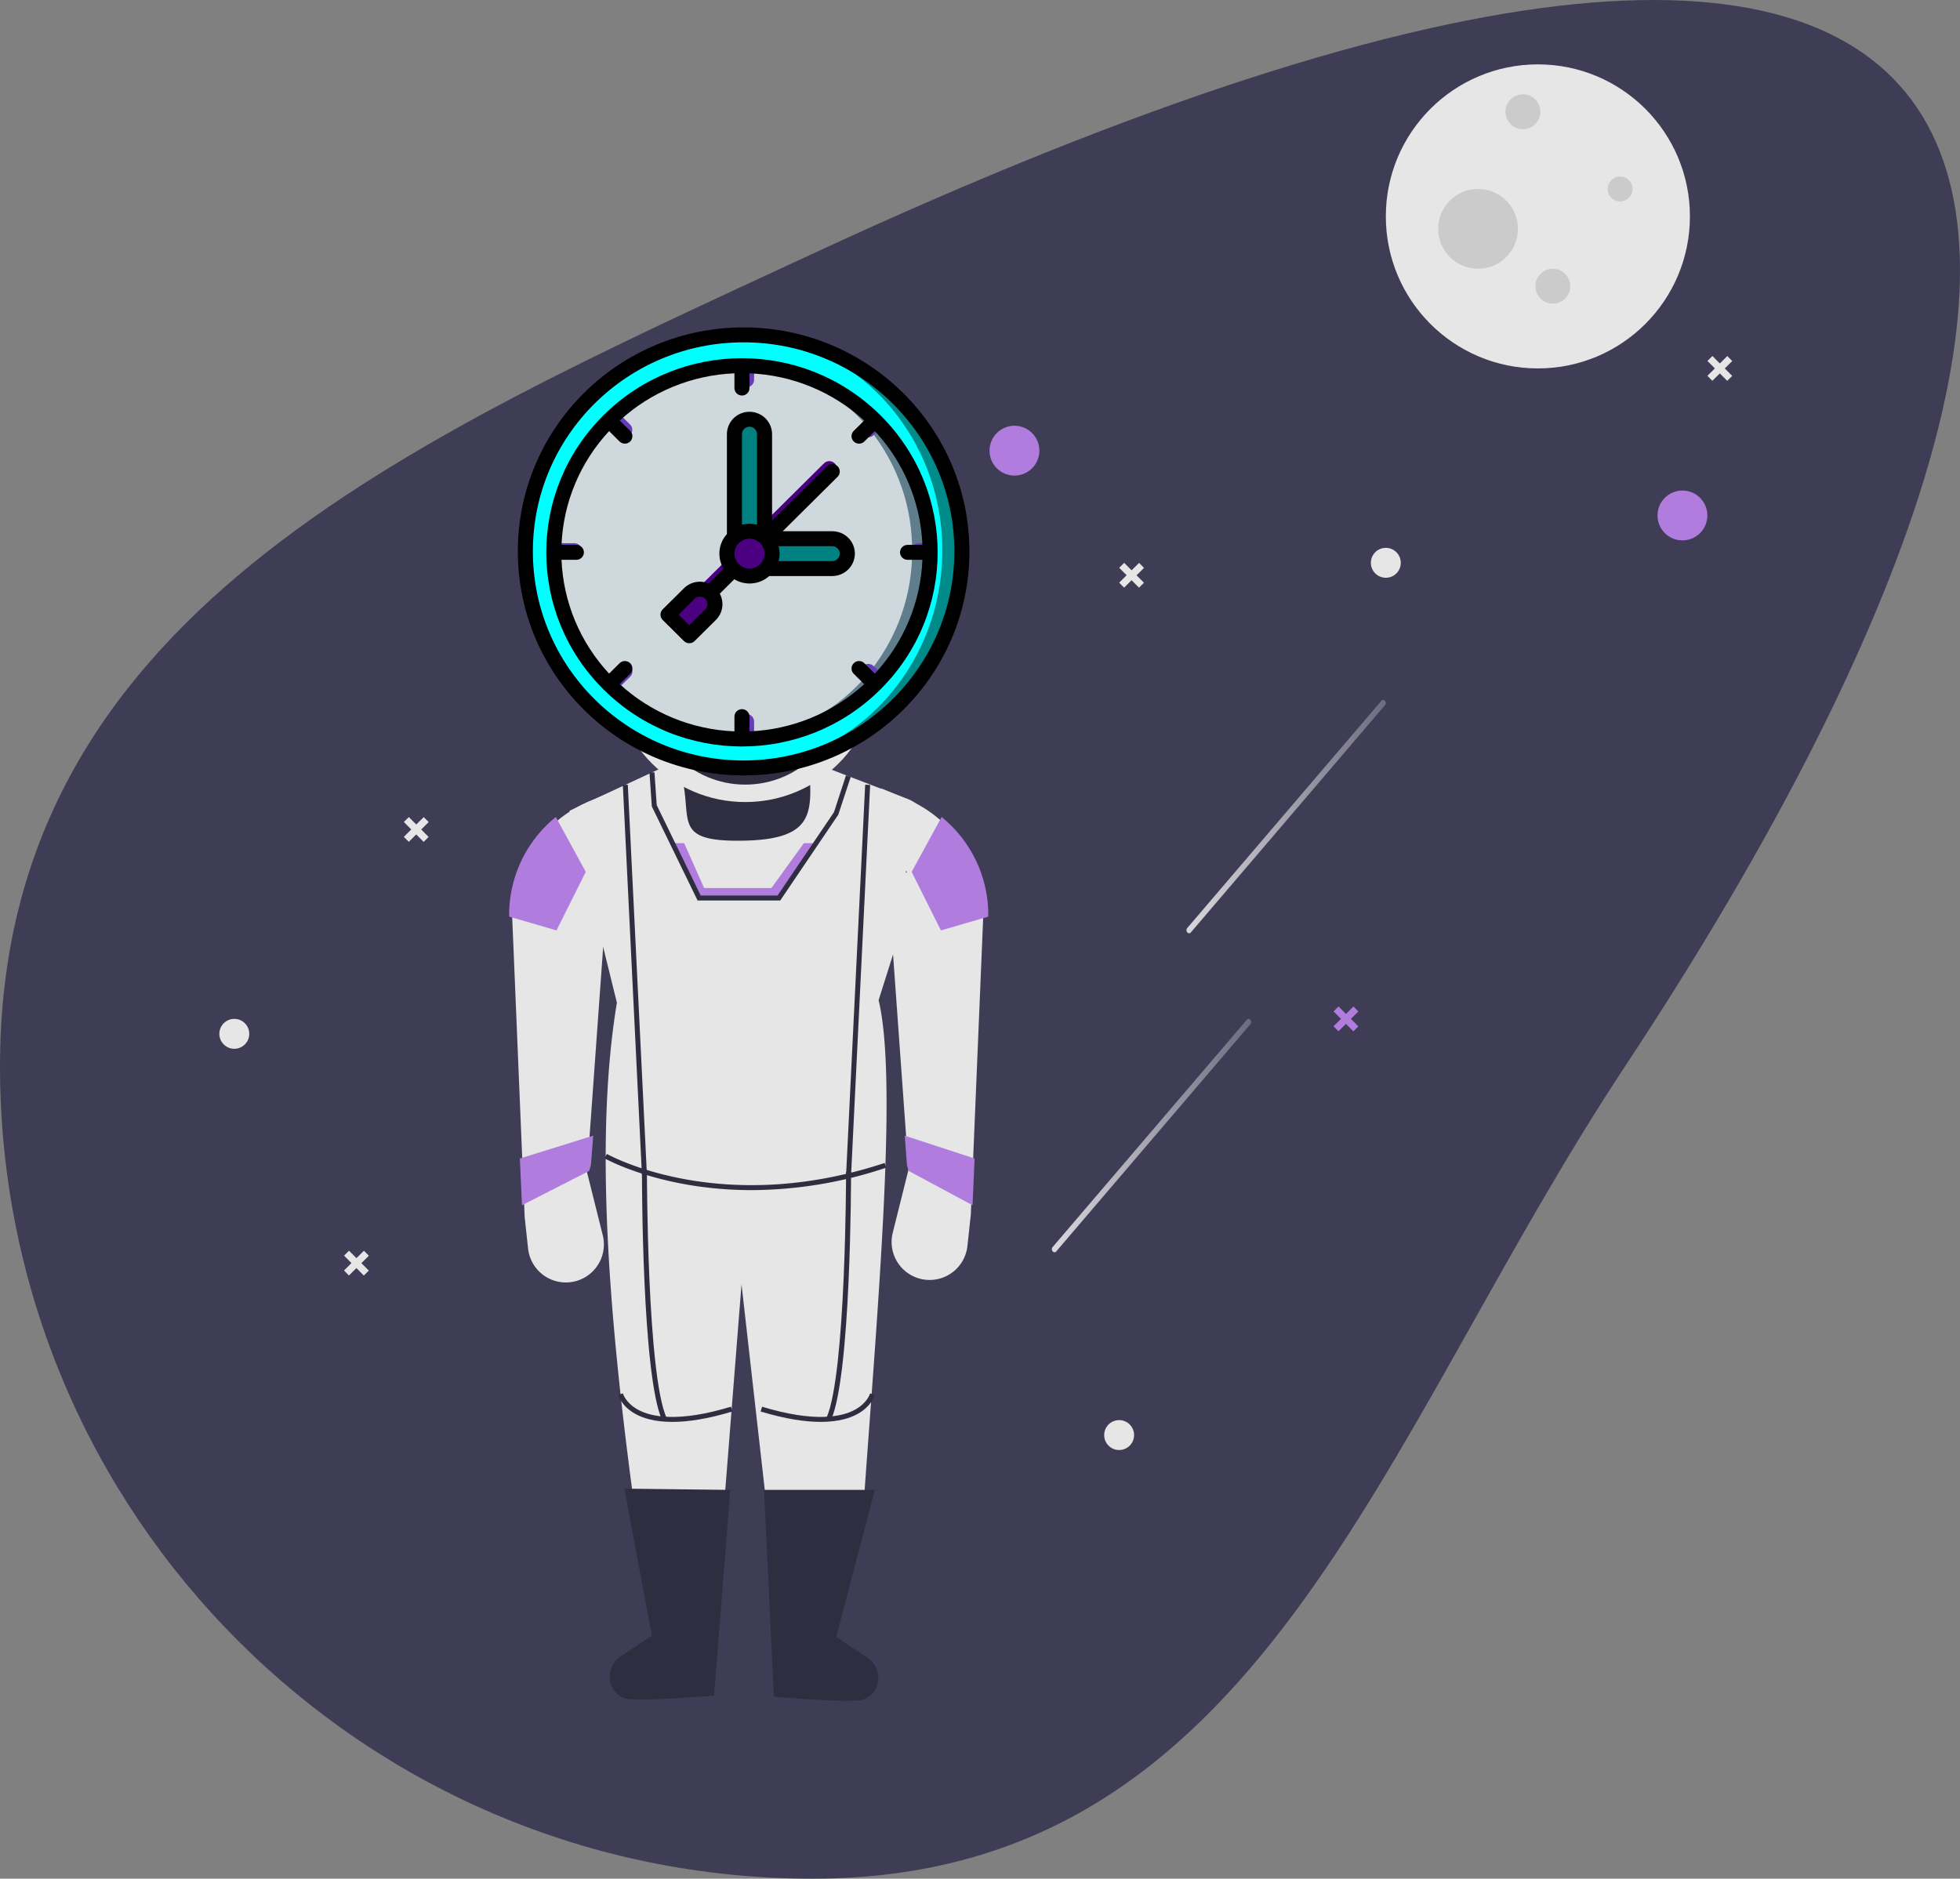 <?xml version="1.0" encoding="UTF-8" standalone="no"?>
<svg
   xmlns:dc="http://purl.org/dc/elements/1.1/"
   xmlns:cc="http://creativecommons.org/ns#"
   xmlns:rdf="http://www.w3.org/1999/02/22-rdf-syntax-ns#"
   xmlns:svg="http://www.w3.org/2000/svg"
   xmlns="http://www.w3.org/2000/svg"
   xmlns:xlink="http://www.w3.org/1999/xlink"
   xmlns:sodipodi="http://sodipodi.sourceforge.net/DTD/sodipodi-0.dtd"
   xmlns:inkscape="http://www.inkscape.org/namespaces/inkscape"
   id="e2652d7b-d014-44e7-aeea-709bf92e6067"
   data-name="Layer 1"
   width="853.297"
   height="818"
   viewBox="0 0 853.297 818"
   version="1.1"
   sodipodi:docname="undraw_launch_day_4e04.svg"
   inkscape:version="0.92.3 (2405546, 2018-03-11)">
  <rect x="0" y="0" width="853.297" height="818" fill="#808080" stroke="none"/>
  <sodipodi:namedview
     pagecolor="#ffffff"
     bordercolor="#666666"
     borderopacity="1"
     objecttolerance="10"
     gridtolerance="10"
     guidetolerance="10"
     inkscape:pageopacity="0"
     inkscape:pageshadow="2"
     inkscape:window-width="1440"
     inkscape:window-height="858"
     id="namedview91"
     showgrid="false"
     inkscape:zoom="0.65"
     inkscape:cx="184.25343"
     inkscape:cy="409"
     inkscape:window-x="-11"
     inkscape:window-y="-11"
     inkscape:window-maximized="1"
     inkscape:current-layer="e2652d7b-d014-44e7-aeea-709bf92e6067" />
  <defs
     id="defs8">
    <linearGradient
       id="fe5e6308-1e89-4ce8-8c8d-e7ed4a72d158"
       x1="689.871"
       y1="396.558"
       x2="776.681"
       y2="396.558"
       gradientUnits="userSpaceOnUse">
      <stop
         offset="0"
         stop-color="#fff"
         id="stop2" />
      <stop
         offset="1"
         stop-color="#fff"
         stop-opacity="0.3"
         id="stop4" />
    </linearGradient>
    <linearGradient
       id="b0adbdce-87b5-465c-b00c-1cf2f5493111"
       x1="631.274"
       y1="535.454"
       x2="718.084"
       y2="535.454"
       xlink:href="#fe5e6308-1e89-4ce8-8c8d-e7ed4a72d158" />
  </defs>
  <path
     d="M880.852,505.249C773.135,668.243,722.473,859,527.102,859S173.351,700.62,173.351,505.249,349.886,233.745,527.102,151.499C1102.708-115.643,1121.875,140.543,880.852,505.249Z"
     id="path10"
     fill="#3f3d56"
     transform="translate(-173.351 -41)" />
  <circle
     cx="669.522"
     cy="94.222"
     r="66.193"
     fill="#e6e6e6"
     id="circle12" />
  <circle
     cx="663.011"
     cy="48.647"
     r="7.596"
     fill="#cbcbcb"
     id="circle14" />
  <circle
     cx="676.033"
     cy="124.605"
     r="7.596"
     fill="#cbcbcb"
     id="circle16" />
  <circle
     cx="705.331"
     cy="82.286"
     r="5.426"
     fill="#cbcbcb"
     id="circle18" />
  <circle
     cx="643.479"
     cy="99.648"
     r="17.362"
     fill="#cbcbcb"
     id="circle20" />
  <circle
     cx="441.646"
     cy="196.224"
     r="10.851"
     fill="#b07dde"
     id="circle22" />
  <circle
     cx="732.459"
     cy="224.437"
     r="10.851"
     fill="#b07dde"
     id="circle24" />
  <circle
     cx="603.329"
     cy="245.054"
     r="6.511"
     fill="#e6e6e6"
     id="circle26" />
  <circle
     cx="102.002"
     cy="450.143"
     r="6.511"
     fill="#e6e6e6"
     id="circle28" />
  <circle
     cx="487.221"
     cy="624.848"
     r="6.511"
     fill="#e6e6e6"
     id="circle30" />
  <polygon
     points="589.224 438.245 585.975 441.473 582.747 438.223 580.581 440.375 583.808 443.625 580.558 446.852 582.71 449.019 585.96 445.791 589.188 449.041 591.354 446.889 588.126 443.639 591.376 440.412 589.224 438.245"
     fill="#b07dde"
     id="polygon32" />
  <polygon
     points="158.43 544.588 155.18 547.815 151.953 544.565 149.786 546.717 153.014 549.967 149.764 553.194 151.916 555.361 155.165 552.133 158.393 555.383 160.56 553.231 157.332 549.982 160.582 546.754 158.43 544.588"
     fill="#e6e6e6"
     id="polygon34" />
  <polygon
     points="184.473 355.776 181.223 359.003 177.996 355.754 175.829 357.905 179.057 361.155 175.807 364.383 177.959 366.549 181.208 363.322 184.436 366.571 186.603 364.42 183.375 361.17 186.625 357.942 184.473 355.776"
     fill="#e6e6e6"
     id="polygon36" />
  <polygon
     points="751.993 155.028 748.743 158.255 745.516 155.006 743.349 157.157 746.577 160.407 743.327 163.635 745.479 165.801 748.729 162.574 751.956 165.823 754.123 163.672 750.895 160.422 754.145 157.194 751.993 155.028"
     fill="#e6e6e6"
     id="polygon38" />
  <polygon
     points="495.904 245.093 492.654 248.321 489.426 245.071 487.26 247.223 490.487 250.472 487.238 253.7 489.389 255.867 492.639 252.639 495.867 255.889 498.033 253.737 494.806 250.487 498.055 247.26 495.904 245.093"
     fill="#e6e6e6"
     id="polygon40" />
  <path
     d="M691.793,446.991l32.971-38.599,32.971-38.599,18.612-21.79c1.03-1.206-.559-3.086-1.589-1.881L741.787,384.723l-32.971,38.599L690.204,445.111c-1.03,1.206.559,3.086,1.589,1.881Z"
     transform="translate(-173.351 -41)"
     opacity="0.8"
     fill="url(#fe5e6308-1e89-4ce8-8c8d-e7ed4a72d158)"
     id="path42" />
  <path
     d="M633.197,585.887l32.971-38.599,32.971-38.599,18.612-21.79c1.03-1.206-.559-3.086-1.589-1.881l-32.971,38.599L650.22,562.217l-18.612,21.79c-1.03,1.206.559,3.086,1.589,1.881Z"
     transform="translate(-173.351 -41)"
     opacity="0.8"
     fill="url(#b0adbdce-87b5-465c-b00c-1cf2f5493111)"
     id="path44" />
  <path
     d="M293.526,331.322h61.852a0,0,0,0,1,0,0v24.339a15.811,15.811,0,0,1-15.811,15.811H309.337a15.811,15.811,0,0,1-15.811-15.811V331.322A0,0,0,0,1,293.526,331.322Z"
     fill="#2f2e41"
     id="path46" />
  <path
     d="M549.347,695.689c-14.085,14.271-28.191,14.366-42.319.46l-10.852-95.951L488.58,696.349c-14.118,11.427-27.276,12.965-39.064.425-11.246-83.075-17.358-160.254-7.596-219.195l-20.617-83.555,46.66-21.702c9.396,23.243-5.423,35.131,28.088,34.733,33.216-.394,30.736-12.889,29.423-34.733l42.923,16.509a15.383,15.383,0,0,1,9.147,18.99l-21.686,68.673C564.206,511.16,555.634,607.594,549.347,695.689Z"
     transform="translate(-173.351 -41)"
     fill="#e6e6e6"
     id="path48" />
  <path
     d="M484.239,779.243s-34.641,3.034-39.281,1.124h0q-.439-.181-.855-.394c-6.896-3.521-7.106-13.382-.661-17.673l13.669-9.1L445.175,689.178l46.118.543Z"
     transform="translate(-173.351 -41)"
     fill="#2f2e41"
     id="path50" />
  <path
     d="M510.282,779.786s34.641,3.034,39.281,1.124h0q.439-.181.855-.394c6.896-3.521,7.106-13.382.661-17.673l-13.669-9.1L554.23,689.721H505.942Z"
     transform="translate(-173.351 -41)"
     fill="#2f2e41"
     id="path52" />
  <path
     d="M428.898,551.367l6.866,27.466a16.55,16.55,0,0,1-7.201,17.996l0,0a16.55,16.55,0,0,1-25.31-12.203L401.77,570.899l-5.426-130.455a54.878,54.878,0,0,1,33.859-50.693l10.631-4.408Z"
     transform="translate(-173.351 -41)"
     fill="#e6e6e6"
     id="path54" />
  <path
     d="M601.433,439.361l-.033.77-4.384,105.3-.846,20.346-.163,4.037-1.487,13.727a16.55,16.55,0,1,1-32.51-5.795l6.869-27.465-.152-2.04-.911-12.761L556.943,384.258l10.634,4.406a54.958,54.958,0,0,1,33.856,50.697Z"
     transform="translate(-173.351 -41)"
     fill="#e6e6e6"
     id="path56" />
  <path
     d="M500.577,559.191c-39.417,0-63.732-13.67-64.076-13.868l1.085-1.88c.484.28,49.249,27.634,120.894,3.923l.682,2.06A185.898,185.898,0,0,1,500.577,559.191Z"
     transform="translate(-173.351 -41)"
     fill="#2f2e41"
     id="path58" />
  <path
     d="M461.545,659.235c-8.675-19.518-8.719-104.352-8.716-107.954l2.17.002c-.001.877.04,87.97,8.529,107.07Z"
     transform="translate(-173.351 -41)"
     fill="#2f2e41"
     id="path60" />
  <path
     d="M466.057,660.111c-7.727,0-12.861-1.646-16.209-3.533-6.094-3.437-7.352-8.119-7.402-8.316l2.102-.538-1.051.269,1.05-.274c.044.164,1.141,4.063,6.463,7.024,5.86,3.259,17.654,5.691,40.559-1.236l.627,2.077C481.235,658.897,472.691,660.111,466.057,660.111Z"
     transform="translate(-173.351 -41)"
     fill="#2f2e41"
     id="path62" />
  <rect
     x="448.667"
     y="382.625"
     width="2.171"
     height="170.164"
     transform="translate(-195.692 -18.44) rotate(-2.804)"
     fill="#2f2e41"
     id="rect64" />
  <path
     d="M535.147,659.235l-1.984-.882c8.489-19.1,8.531-106.193,8.529-107.07l2.17-.002C543.865,554.883,543.822,639.717,535.147,659.235Z"
     transform="translate(-173.351 -41)"
     fill="#2f2e41"
     id="path66" />
  <path
     d="M530.635,660.111c-6.634,0-15.176-1.212-26.139-4.528l.627-2.077c22.904,6.925,34.696,4.495,40.559,1.236,5.322-2.961,6.419-6.859,6.462-7.024l2.101.544c-.051.197-1.308,4.88-7.402,8.316C543.496,658.465,538.36,660.111,530.635,660.111Z"
     transform="translate(-173.351 -41)"
     fill="#2f2e41"
     id="path68" />
  <rect
     x="461.858"
     y="466.622"
     width="170.164"
     height="2.171"
     transform="translate(-120.261 950.163) rotate(-87.202)"
     fill="#2f2e41"
     id="rect70" />
  <polygon
     points="355.248 367.131 339.101 391.003 304.377 391.003 292.767 367.131 297.867 367.131 306.548 386.663 335.846 386.663 349.953 367.131 355.248 367.131"
     fill="#b07dde"
     id="polygon72" />
  <polygon
     points="394.443 379.067 394.725 379.631 394.443 380.152 394.443 379.067"
     id="polygon74" />
  <path
     d="M603.603,439.361l-.033.77-20.585,5.979-12.739-25.479,13.032-23.894A54.81,54.81,0,0,1,603.603,439.361Z"
     transform="translate(-173.351 -41)"
     fill="#b07dde"
     id="path76" />
  <path
     d="M395.01,439.361l.033.77,20.585,5.979,12.739-25.479-13.032-23.894A54.81,54.81,0,0,0,395.01,439.361Z"
     transform="translate(-173.351 -41)"
     fill="#b07dde"
     id="path78" />
  <circle
     cx="324.452"
     cy="291.715"
     r="57.512"
     fill="#e6e6e6"
     id="circle80" />
  <circle
     cx="324.452"
     cy="299.31"
     r="42.32"
     fill="#2f2e41"
     id="circle82" />
  <polygon
     points="424.284 504.432 423.403 524.778 395.571 509.825 394.849 507.242 393.9 494.481 424.284 504.432"
     fill="#b07dde"
     id="polygon84" />
  <polygon
     points="226.324 504.432 227.25 524.778 256.503 509.825 257.263 507.242 258.26 494.481 226.324 504.432"
     fill="#b07dde"
     id="polygon86" />
  <polygon
     points="339.678 392.089 303.698 392.089 283.777 351.139 282.753 336.41 284.918 336.26 285.913 350.568 305.057 389.918 338.525 389.918 363.075 353.628 368.301 337.605 370.366 338.277 364.958 354.718 339.678 392.089"
     fill="#2f2e41"
     id="polygon88" />
  <g
     id="g1151"
     transform="translate(560,-173.846)">
    <g
       transform="matrix(0.384,0,0,0.381,-333.285,316.077)"
       id="g1109">
      <g
         id="g1031">
	<g
   id="g1021">
		<circle
   style="fill:#008b8b"
   cx="256"
   cy="256"
   r="247.467"
   id="circle985" />

		
			<ellipse
   transform="matrix(-1,-0.018,0.018,-1,481.852,516.766)"
   style="fill:#00ffff"
   cx="243.24"
   cy="256.225"
   rx="234.65"
   ry="247.467"
   id="ellipse987" />

		<path
   inkscape:connector-curvature="0"
   style="fill:#607d8b"
   d="m 469.333,256 c 0,2.816 -0.085,5.717 -0.171,8.533 -1.98,50.658 -22.017,98.935 -56.491,136.107 -3.84,4.181 -7.851,8.192 -12.032,12.032 -37.171,34.473 -85.449,54.511 -136.107,56.491 -2.816,0.085 -5.717,0.171 -8.533,0.171 -2.816,0 -5.717,-0.085 -8.533,-0.171 -50.658,-1.98 -98.935,-22.018 -136.107,-56.491 -4.181,-3.84 -8.192,-7.851 -12.032,-12.032 C 64.854,363.469 44.816,315.191 42.836,264.533 42.751,261.717 42.665,258.816 42.665,256 c 0,-2.816 0.085,-5.717 0.171,-8.533 1.98,-50.658 22.017,-98.936 56.491,-136.107 3.84,-4.181 7.851,-8.192 12.032,-12.032 37.171,-34.473 85.449,-54.511 136.107,-56.491 2.816,-0.085 5.717,-0.171 8.533,-0.171 2.816,0 5.717,0.085 8.533,0.171 50.658,1.98 98.935,22.018 136.107,56.491 4.181,3.84 8.192,7.85 12.032,12.032 34.473,37.171 54.511,85.449 56.491,136.107 0.086,2.816 0.171,5.717 0.171,8.533 z"
   id="path989" />

		<path
   inkscape:connector-curvature="0"
   style="fill:#cfd8dc"
   d="m 443.733,256 c 0,2.816 -0.08,5.717 -0.161,8.533 -1.639,50.102 -20.378,98.133 -53.101,136.107 -3.61,4.181 -7.38,8.192 -11.31,12.032 -34.122,34.108 -79.746,54.253 -127.94,56.491 -2.647,0.085 -5.374,0.171 -8.021,0.171 -2.647,0 -5.374,-0.085 -8.021,-0.171 -48.194,-2.238 -93.818,-22.383 -127.94,-56.491 -3.93,-3.84 -7.7,-7.851 -11.31,-12.032 -32.723,-37.974 -51.462,-86.005 -53.101,-136.107 -0.08,-2.816 -0.161,-5.717 -0.161,-8.533 0,-2.816 0.08,-5.717 0.161,-8.533 1.639,-50.102 20.378,-98.133 53.101,-136.107 3.61,-4.181 7.38,-8.192 11.31,-12.032 34.122,-34.108 79.746,-54.253 127.94,-56.491 2.647,-0.085 5.374,-0.171 8.021,-0.171 2.647,0 5.374,0.085 8.021,0.171 48.194,2.238 93.818,22.383 127.94,56.491 3.93,3.84 7.7,7.85 11.31,12.032 32.723,37.974 51.462,86.005 53.101,136.107 0.081,2.816 0.161,5.717 0.161,8.533 z"
   id="path991" />

		<path
   inkscape:connector-curvature="0"
   style="fill:#4b0082"
   d="m 274.092,246.442 c -3.451,-0.001 -6.562,-2.08 -7.882,-5.268 -1.32,-3.188 -0.591,-6.858 1.849,-9.298 l 75.775,-75.775 c 3.341,-3.281 8.701,-3.256 12.012,0.054 3.311,3.311 3.335,8.671 0.054,12.012 l -75.775,75.775 c -1.598,1.602 -3.77,2.502 -6.033,2.5 z"
   id="path993" />

		<g
   id="g1011">
			<path
   inkscape:connector-curvature="0"
   style="fill:#673ab7"
   d="m 264.533,42.837 v 17.92 c 0,4.713 -3.821,8.533 -8.533,8.533 -4.713,0 -8.533,-3.821 -8.533,-8.533 v -17.92 c 2.816,-0.085 5.717,-0.171 8.533,-0.171 2.816,0.001 5.717,0.086 8.533,0.171 z"
   id="path995" />

			<path
   inkscape:connector-curvature="0"
   style="fill:#673ab7"
   d="m 123.989,123.989 c -1.623,1.578 -3.795,2.465 -6.059,2.475 -2.261,-0.025 -4.427,-0.91 -6.059,-2.475 L 99.328,111.36 c 3.84,-4.181 7.851,-8.192 12.032,-12.032 l 12.629,12.544 c 3.328,3.354 3.328,8.764 0,12.117 z"
   id="path997" />

			<path
   inkscape:connector-curvature="0"
   style="fill:#673ab7"
   d="m 69.291,256 c -0.014,4.707 -3.826,8.519 -8.533,8.533 h -17.92 c -0.085,-2.816 -0.171,-5.717 -0.171,-8.533 0,-2.816 0.085,-5.717 0.171,-8.533 h 17.92 c 4.706,0.014 8.519,3.826 8.533,8.533 z"
   id="path999" />

			<path
   inkscape:connector-curvature="0"
   style="fill:#673ab7"
   d="m 123.989,400.128 -12.629,12.544 c -4.181,-3.84 -8.192,-7.851 -12.032,-12.032 l 12.544,-12.629 c 2.159,-2.192 5.327,-3.058 8.301,-2.269 2.974,0.789 5.296,3.111 6.085,6.085 0.789,2.974 -0.077,6.142 -2.269,8.301 z"
   id="path1001" />

			<path
   inkscape:connector-curvature="0"
   style="fill:#673ab7"
   d="m 264.533,451.243 v 17.92 c -2.816,0.085 -5.717,0.171 -8.533,0.171 -2.816,0 -5.717,-0.085 -8.533,-0.171 v -17.92 c 0,-4.713 3.821,-8.533 8.533,-8.533 4.713,-10e-4 8.533,3.82 8.533,8.533 z"
   id="path1003" />

			<path
   inkscape:connector-curvature="0"
   style="fill:#673ab7"
   d="m 412.672,400.64 c -3.84,4.181 -7.851,8.192 -12.032,12.032 l -12.629,-12.544 c -2.192,-2.159 -3.058,-5.327 -2.269,-8.301 0.789,-2.974 3.111,-5.296 6.085,-6.085 2.974,-0.789 6.142,0.077 8.301,2.269 z"
   id="path1005" />

			<path
   inkscape:connector-curvature="0"
   style="fill:#673ab7"
   d="m 469.333,256 c 0,2.816 -0.085,5.717 -0.171,8.533 h -17.92 c -4.713,0 -8.533,-3.821 -8.533,-8.533 0,-4.713 3.821,-8.533 8.533,-8.533 h 17.92 c 0.086,2.816 0.171,5.717 0.171,8.533 z"
   id="path1007" />

			<path
   inkscape:connector-curvature="0"
   style="fill:#673ab7"
   d="m 412.672,111.36 -12.544,12.629 c -1.632,1.565 -3.798,2.45 -6.059,2.475 -2.264,-0.009 -4.436,-0.896 -6.059,-2.475 -3.328,-3.354 -3.328,-8.764 0,-12.117 l 12.629,-12.544 c 4.182,3.84 8.193,7.85 12.033,12.032 z"
   id="path1009" />

		</g>

		<path
   inkscape:connector-curvature="0"
   style="fill:#4b0082"
   d="m 211.117,309.417 c -3.451,-10e-4 -6.562,-2.08 -7.882,-5.268 -1.32,-3.188 -0.591,-6.858 1.849,-9.298 l 26.792,-26.792 c 2.156,-2.156 5.297,-2.997 8.242,-2.208 2.944,0.789 5.244,3.089 6.033,6.033 0.789,2.944 -0.053,6.086 -2.208,8.242 l -26.792,26.791 c -1.599,1.603 -3.771,2.502 -6.034,2.5 z"
   id="path1013" />

		<path
   inkscape:connector-curvature="0"
   style="fill:#4b0082"
   d="m 216.325,298.919 c 6.665,6.665 6.665,17.471 0,24.136 l -24.136,24.136 -24.136,-24.136 24.136,-24.136 c 6.665,-6.665 17.471,-6.665 24.136,0 z"
   id="path1015" />

		<path
   inkscape:connector-curvature="0"
   style="fill:#008080"
   d="m 275.029,273.067 h 74.837 c 9.397,-0.068 16.999,-7.669 17.067,-17.067 -0.028,-9.414 -7.652,-17.039 -17.067,-17.067 h -74.837 l -1.963,-1.963 V 119.467 c -0.068,-9.397 -7.669,-16.999 -17.067,-17.067 -9.414,0.028 -17.039,7.652 -17.067,17.067 v 117.504 z"
   id="path1017" />

		<circle
   style="fill:#4b0082"
   cx="256"
   cy="254.385"
   r="25.6"
   id="circle1019" />

	</g>

	<g
   id="g1029">
		<path
   inkscape:connector-curvature="0"
   d="m 252.675,0.843 c -141.385,0 -256,114.615 -256,256 0,141.385 114.615,256 256,256 141.385,0 256,-114.615 256,-256 -0.16,-141.318 -114.681,-255.84 -256,-256 z m 0,494.933 c -131.959,0 -238.933,-106.974 -238.933,-238.933 0,-131.959 106.974,-238.933 238.933,-238.933 131.959,0 238.933,106.974 238.933,238.933 -0.148,131.898 -107.035,238.785 -238.933,238.933 z"
   id="path1023" />

		<path
   inkscape:connector-curvature="0"
   d="m 353.192,233.793 h -56.2 l 62.234,-62.234 c 3.296,-3.338 3.279,-8.711 -0.038,-12.029 -3.317,-3.317 -8.691,-3.334 -12.029,-0.038 l -62.234,62.234 v -98.867 c -0.066,-14.111 -11.489,-25.534 -25.6,-25.6 -14.132,0.015 -25.585,11.468 -25.6,25.6 v 114.194 c -9.818,10.935 -11.32,27.007 -3.698,39.571 l -16.9,16.9 c -9.599,-4.081 -20.713,-1.935 -28.102,5.427 l -24.133,24.142 c -1.601,1.6 -2.5,3.77 -2.5,6.033 0,2.263 0.899,4.433 2.5,6.033 l 24.133,24.134 c 1.6,1.601 3.77,2.5 6.033,2.5 2.263,0 4.433,-0.899 6.033,-2.5 l 24.133,-24.133 c 7.898,-7.954 9.691,-20.127 4.42,-30.019 l 16.449,-16.449 c 12.564,7.622 28.637,6.12 39.572,-3.698 h 71.526 c 14.111,-0.066 25.534,-11.489 25.6,-25.6 -0.015,-14.133 -11.467,-25.586 -25.599,-25.601 z m -93.867,-119.467 c 2.302,-0.005 4.504,0.942 6.083,2.617 1.586,1.558 2.471,3.694 2.45,5.917 v 103.612 c -5.574,-1.615 -11.492,-1.615 -17.067,0 v -103.612 c 0.004,-4.712 3.823,-8.53 8.534,-8.534 z m -50.167,208.767 -18.1,18.1 -12.067,-12.067 18.1,-18.1 c 2.155,-2.156 5.297,-2.997 8.242,-2.208 2.944,0.789 5.244,3.089 6.033,6.033 0.789,2.945 -0.052,6.086 -2.208,8.242 z m 38.117,-51.629 -0.009,-0.012 -0.012,-0.009 c -4.309,-4.309 -5.992,-10.589 -4.414,-16.475 1.577,-5.886 6.175,-10.483 12.06,-12.06 5.886,-1.577 12.166,0.106 16.475,4.414 l 0.009,0.012 0.012,0.009 c 4.309,4.309 5.992,10.589 4.414,16.475 -1.577,5.886 -6.175,10.483 -12.06,12.06 -5.886,1.577 -12.166,-0.105 -16.475,-4.414 z m 111.833,-5.988 c -1.558,1.586 -3.694,2.471 -5.917,2.45 h -60.945 c 1.615,-5.574 1.615,-11.492 0,-17.067 h 60.945 c 4.711,0.003 8.53,3.822 8.533,8.533 0.006,2.303 -0.941,4.505 -2.616,6.084 z"
   id="path1025" />

		<path
   inkscape:connector-curvature="0"
   d="m 407.675,101.035 c -0.143,-0.143 -0.335,-0.192 -0.485,-0.322 -86.443,-86.215 -226.353,-86.215 -312.796,0 -0.151,0.131 -0.342,0.179 -0.485,0.322 -0.143,0.143 -0.192,0.335 -0.322,0.485 -86.215,86.443 -86.215,226.353 0,312.796 0.131,0.151 0.179,0.342 0.322,0.485 0.143,0.143 0.335,0.191 0.485,0.322 86.443,86.215 226.353,86.215 312.796,0 0.151,-0.131 0.342,-0.179 0.485,-0.322 0.143,-0.143 0.192,-0.335 0.322,-0.485 86.215,-86.443 86.215,-226.353 0,-312.796 -0.13,-0.15 -0.178,-0.342 -0.322,-0.485 z m 30.85,165.416 h 16.85 c -1.981,48.374 -21.103,94.467 -53.947,130.037 l -11.853,-11.853 c -3.332,-3.332 -8.735,-3.332 -12.067,0 -3.332,3.332 -3.332,8.735 0,12.067 l 11.853,11.853 c -35.57,32.844 -81.663,51.966 -130.036,53.947 v -16.85 c 0,-4.713 -3.821,-8.533 -8.533,-8.533 -4.713,0 -8.533,3.821 -8.533,8.533 v 16.85 c -48.374,-1.982 -94.467,-21.104 -130.037,-53.948 l 11.853,-11.853 c 3.332,-3.332 3.332,-8.735 0,-12.067 -3.332,-3.332 -8.735,-3.332 -12.067,0 l -11.853,11.853 C 67.312,360.918 48.19,314.825 46.209,266.451 h 16.85 c 4.713,0 8.533,-3.821 8.533,-8.533 0,-4.713 -3.82,-8.533 -8.533,-8.533 h -16.85 c 1.981,-48.374 21.103,-94.467 53.947,-130.037 l 11.853,11.853 c 3.332,3.332 8.735,3.332 12.067,0 3.332,-3.332 3.332,-8.735 0,-12.067 l -11.853,-11.853 c 35.569,-32.843 81.662,-51.965 130.036,-53.946 v 16.85 c 0,4.713 3.821,8.533 8.533,8.533 4.713,0 8.533,-3.82 8.533,-8.533 v -16.85 c 48.374,1.981 94.467,21.103 130.037,53.947 l -11.853,11.853 c -2.155,2.156 -2.997,5.297 -2.208,8.242 0.789,2.944 3.089,5.244 6.033,6.033 2.944,0.789 6.086,-0.053 8.242,-2.208 l 11.853,-11.853 c 32.844,35.57 51.966,81.663 53.947,130.036 h -16.85 c -4.713,0 -8.533,3.821 -8.533,8.533 -0.001,4.713 3.82,8.533 8.532,8.533 z"
   id="path1027" />

	</g>

</g>
      <g
         id="g1033">
</g>
      <g
         id="g1035">
</g>
      <g
         id="g1037">
</g>
      <g
         id="g1039">
</g>
      <g
         id="g1041">
</g>
      <g
         id="g1043">
</g>
      <g
         id="g1045">
</g>
      <g
         id="g1047">
</g>
      <g
         id="g1049">
</g>
      <g
         id="g1051">
</g>
      <g
         id="g1053">
</g>
      <g
         id="g1055">
</g>
      <g
         id="g1057">
</g>
      <g
         id="g1059">
</g>
      <g
         id="g1061">
</g>
    </g>
  </g>
</svg>
